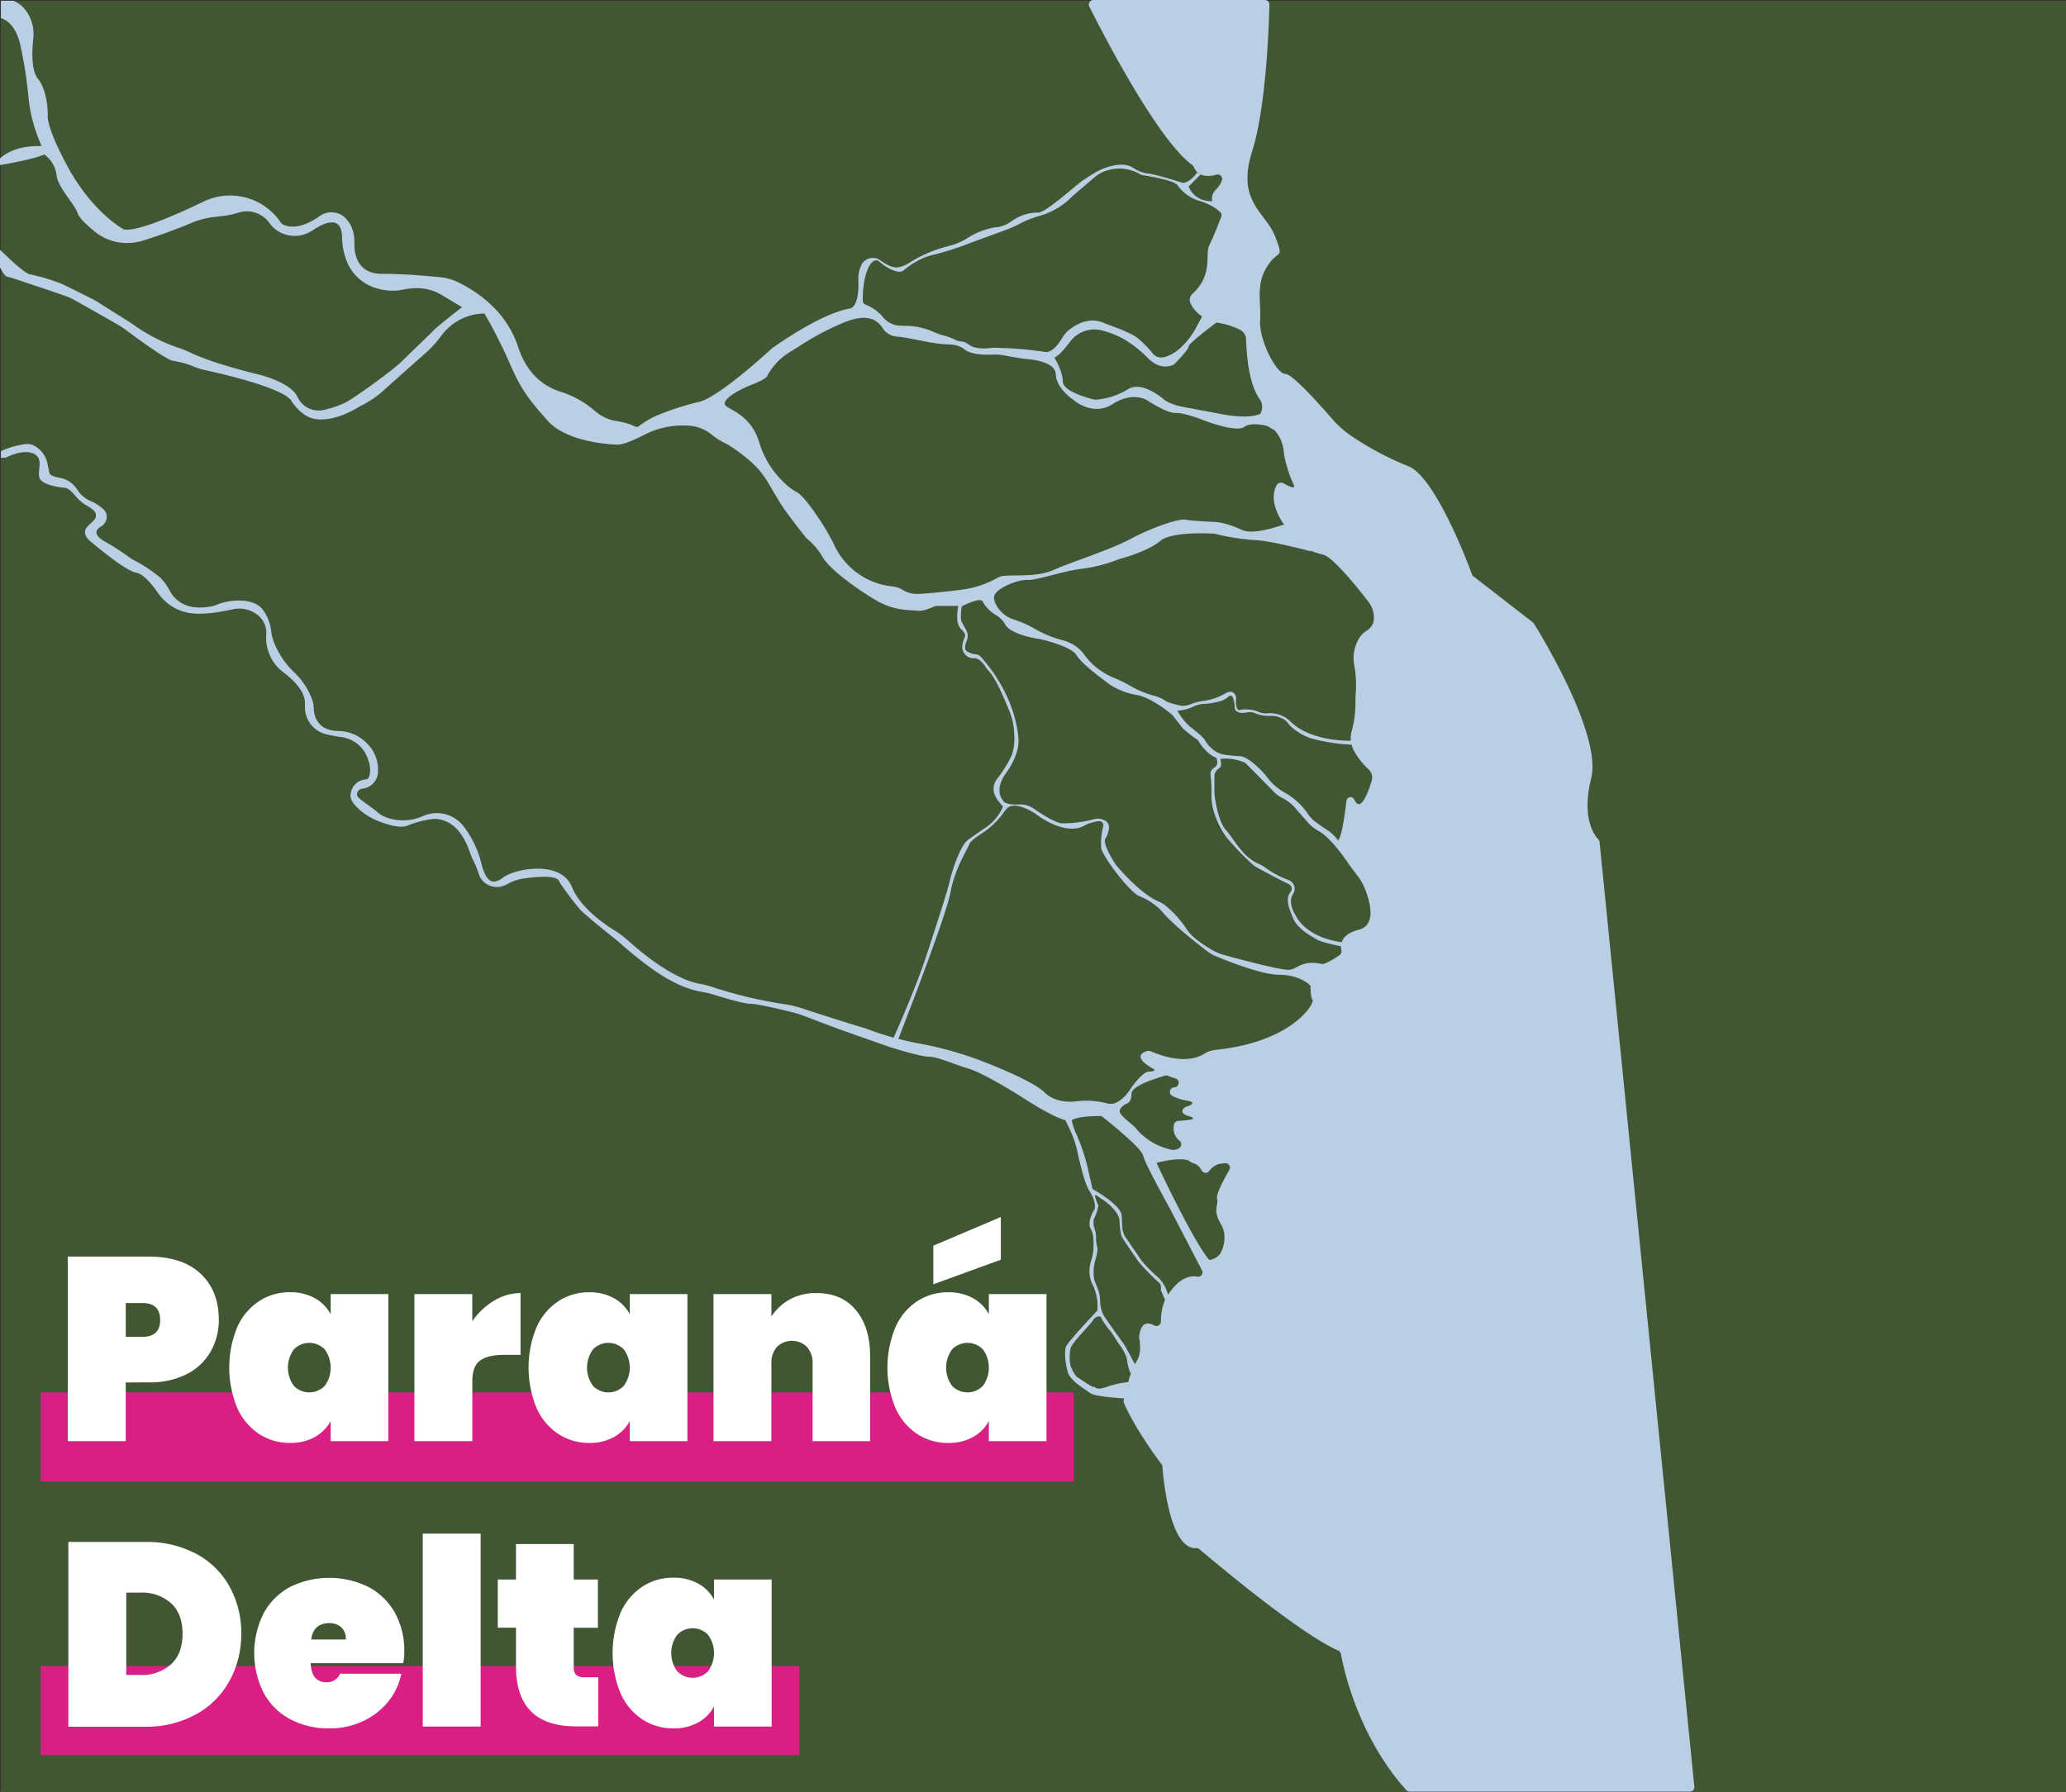 <svg xmlns="http://www.w3.org/2000/svg" viewBox="0 0 504.5 437.68"><rect x="0" y="0" width="504.5" height="437.68" fill="#333333" stroke="none"/><defs><style>.cls-1{fill:#415733;}.cls-2{fill:#bacfe4;}.cls-3{fill:#d91e84;}.cls-4{fill:#fff;}</style></defs><title>yangtzedelta</title><g id="Laag_2" data-name="Laag 2"><g id="Laag_1-2" data-name="Laag 1"><path class="cls-1" d="M340.51,196.36a21.9,21.9,0,0,1-1.72,3.93.62.62,0,0,0,0,.62,9.15,9.15,0,0,0,2,2.53.61.61,0,0,1,.27.47c.13,2.14.79,14.06,0,16.09-.9,2.24,1.94,1.95,3.13.9a60.38,60.38,0,0,0,4.76-6.32A.63.63,0,0,0,349,214c-.25-.7-.92-2.45-1.39-2.69s-2.38-6.61-2.53-7.13l0-.07-3.35-7.83A.62.62,0,0,0,340.51,196.36Z"/><path class="cls-1" d="M369.52,207.71a.71.71,0,0,0-.78.81c.29,2,1.13,6.57,2.87,8.2,1.93,1.8,2,3.94,4.92,1.52A3.87,3.87,0,0,0,378,215a11.87,11.87,0,0,1,.23-3.48c.49-2.08-2.45-2.94-3.51-3.18-.21-.05-.42-.08-.64-.11Z"/><path class="cls-1" d="M350.64,218l-3.75,1.22a.65.65,0,0,0-.34.27c-.63,1.09-3.61,6.36-3.61,9.29,0,3.29,1.19,6,.89,9.71-.23,3-.66,5.66-.82,6.63a.59.59,0,0,0,.27.62c1,.62,4.07,2,7.55-.83a.58.58,0,0,0,.21-.37,52,52,0,0,1,2.07-8,.61.61,0,0,1,1.17.13,76.33,76.33,0,0,1,1.2,10.43.64.64,0,0,0,.1.33c.65,1,4.31,6.33,5.13,5.37s1.49-3.85.9-11.83a.75.75,0,0,1,0-.21c.29-1,2.45-8.41,1.62-10.5-.9-2.24-4.18-6.72-6.13-7.32-1.64-.51-4.91-3.82-5.86-4.8A.6.6,0,0,0,350.64,218Z"/><path class="cls-1" d="M372.42,226.42h-2.61a1.32,1.32,0,0,0-1.31,1.26c-.09,1.83.12,5.28,2.52,7.76a12.69,12.69,0,0,0,6,3.76.22.22,0,0,0,.25-.29,60.62,60.62,0,0,1-3-9.95c-.36-2.33-.6-2.77-.74-2.76Z"/><path class="cls-1" d="M341.3,231.1a1.2,1.2,0,0,0-1.7-.24c-1.37,1-3.79,3-4.43,4.58-.89,2.18,3.29,6.22,3.44,9.05s3.88,3.89,4.33,6.72c.29,1.85.58.21.75-1.15a2.12,2.12,0,0,0-.63-1.81c-.71-.64-1.6-2.23-1.32-6.15C342.16,236.32,343.84,234.6,341.3,231.1Z"/><path class="cls-1" d="M363.59,258.66c.49-4.47,2.14-18.68,3.48-22.36a.67.67,0,0,1,1.11-.24c1.81,1.88,7.27,7.55,9.25,9.78,1.69,1.9-2.52,3.43-5.12,4.16a2.29,2.29,0,0,1-2.65-1.11c-.51-.95-1.09-1.84-1.18-1.16a19,19,0,0,1-.61,2.47,2.78,2.78,0,0,0,.9,3c1,.83,2.15,1.94,1.86,2.53-.51,1.05-1.56,1.35-3.5,1.49a4.87,4.87,0,0,0-2.86,1.79A.39.39,0,0,1,363.59,258.66Z"/><rect class="cls-1" x="0.22" y="0.19" width="504.28" height="437.49"/><path class="cls-2" d="M298,185.37s.39,1.65,0,2-1.45,1.05-1.45,2.1v3.62a11.64,11.64,0,0,0,.09,1.45c.24,1.83,1,6.31,2.76,8.26,2.09,2.3,3.93,6.44,7.94,8.19a9.66,9.66,0,0,1,1.66.93,21.93,21.93,0,0,0,5.57,3,2.27,2.27,0,0,1,1.19,3.42.43.43,0,0,0,0,.07c-1.5,2.09.66,5.23.66,5.23s2.11,5.25,11.32,6.52l.44,1.12s-5.31-1-6.74-1.87-4.56-2.55-5.61-5-2-4.74-.76-6.43c1-1.36-.26-2-.78-2.25l-.55-.25c-1.35-.69-6.51-3.33-7.62-4.11a66.77,66.77,0,0,1-6.37-6.56c-1-1.16-4-5.85-3.92-10.55s-.53-5.27,0-6.11,1.87-.85,1.29-2.74l-.08-.29a7.81,7.81,0,0,1-1.8-1.07,12.52,12.52,0,0,1-2.7-3.25,33.37,33.37,0,0,1-3.75-2.95c-.58-.73-2.45-3.15-2.45-3.15s-5.16-4.52-9.1-5a16.73,16.73,0,0,1-7.32-3.31l-.39-.3c-1.08-.79-5.57-4.17-6.66-6.08-1-1.74-6.1-3.21-8-3.7a12.58,12.58,0,0,0-1.25-.26c-1.63-.26-6.74-1.24-8.09-3.41a6.43,6.43,0,0,0-2.08-2.26,9.25,9.25,0,0,1-2.56-2.09,6.15,6.15,0,0,1-.92-1.36c-.54-1.23-5.11,1.18-5.11,1.18s-.51,2.86,0,3.83c.24.46.67,1.23,1.05,1.9a3,3,0,0,1,.17,2.62c-.38.94-.69,2.14,0,2.6a4.88,4.88,0,0,0,2.26.77,1.85,1.85,0,0,1,1.14.58c1.82,2,8,9.28,9.16,19.26a9.66,9.66,0,0,1-.18,3.43,16.41,16.41,0,0,1-2.74,5.64c-3.18,4.37-.81,6.75-.81,6.75s.17,1.19,4,1a5.6,5.6,0,0,1,3.49,1c2,1.39,5.45,3.56,6.91,3.61a30.33,30.33,0,0,0,7.86-1,3.53,3.53,0,0,1,2.61.3,1.87,1.87,0,0,1,1,2,6.25,6.25,0,0,1-.84,2.42c-.89,1.26,2.52,6.38,2.52,6.38s5.68,7,10.6,9.06a6.12,6.12,0,0,1,1.55.94,26.15,26.15,0,0,1,5.06,5.57c1.13,2,4.16,4,6.09,5.13a12.87,12.87,0,0,0,3.26,1.39c4,1.1,14.29,3.87,16,3.57,2.16-.37,3-2.59,8.39-1.26L320,240.75s-2.44-2.66-7.64-2.66c-4.27,0-12.66-3.37-15.5-4.56a8,8,0,0,1-1.8-1c-2.24-1.69-8.44-6.48-11.13-9.7a10.49,10.49,0,0,0-1.78-1.68,16.43,16.43,0,0,0-3.91-2.27c-2.16-.71-9.05-9.62-9.35-11.84a17.38,17.38,0,0,1,.51-5.21,1,1,0,0,0-1-1.26,9.74,9.74,0,0,0-3.89,1.23c-4.82,2.35-11.5-2.92-11.5-2.92s-5.12-3.63-7.19-1.34a8.77,8.77,0,0,0-.74.92,18.45,18.45,0,0,1-5.19,5c-1.51,1-2.88,2-3.13,2.62-.59,1.55-3.63,6.08-4.67,11.94s-12.71,35.72-12.71,35.72c1.75.46,3.69.91,5.71,1.26a86.87,86.87,0,0,1,14.7,4.18s12.07,4.52,15.24,7.62,8.09,2.16,8.09,2.16a20.22,20.22,0,0,1,7.21.54c3.11,1,5.94-3.84,5.94-3.84s2.7-3.92,4.32-3.92c1.4,0,1.37-.46,1.34-.58l3.7,1.27s-9.33,2.33-9.33,4.69S275,269.6,275,269.6s-2,1-1.49,2.19,3.36,3,4.14,4.13a10.74,10.74,0,0,0,1.52,1.5,15.41,15.41,0,0,0,6.16,3.23l.5.13a2.68,2.68,0,0,0,2.92-1.12l1.75,3.88c-2.58-1.08-8.09.5-8.09.5s9.41,20.17,13.15,24L294,311.22l-8.46-16.28s-5.89-10.57-6.41-12.7S269,272.62,269,272.62s-5.42-.19-7.29,1a14.24,14.24,0,0,0,1.29,3.72,54.16,54.16,0,0,1,2.4,7l1.38,6.07s6.77,3.79,7.08,6.29-.21,3.83,1.18,5.8c1.06,1.51,2.68,3.89,3.38,4.93a9.48,9.48,0,0,0,.79,1,32.12,32.12,0,0,0,3.71,3.67,9.32,9.32,0,0,1,2.5,5.15l-.42,1.5s-1.17-2.88-1.44-3.36.32-1.39-.58-2.13a52.33,52.33,0,0,1-5.12-5.28c-.43-.74-3.94-5.64-4-6.12a16.92,16.92,0,0,1-.47-3.63c0-2-3.09-4.74-4.58-5.48,0,0-1.49-1.28-1.44-.64a11.66,11.66,0,0,0,.85,2.34,11.32,11.32,0,0,1-1.12,3.3,4.76,4.76,0,0,0,.22,2.46,7.48,7.48,0,0,1,.32,2.82l.37,2.08a12.72,12.72,0,0,1-.59,2.82,10.58,10.58,0,0,0-.21,4.68c.14.42.45,1.17.75,1.89a8.62,8.62,0,0,1,.69,3.32,7.17,7.17,0,0,0,1.12,3.9c1.14,1.67,3.14,4.46,4.2,5.92a15,15,0,0,1,1.24,2l2.34,4.31-1.5,1.5a14.13,14.13,0,0,1-.85-3.31c-.14-1.33-1.55-3.33-2-3.95-.12-.16-.23-.33-.34-.5l-1.06-1.64a12.85,12.85,0,0,0-.76-1.06,16,16,0,0,1-2.11-3.07c0-.48-1.22-.7-2,.53s-5.38,5.7-5.54,7a11.66,11.66,0,0,0,0,4.1c.32.75,1,2.45,1.76,2.88s3.3,2.34,3.94,2.34.27.9,3.14,0a21.62,21.62,0,0,1,5.91-1.23c.53.11-1,4.05-1,4.05s-7.44-.32-8.83-1.28-5-3.09-5.59-5.22-.85-4.9-.43-6.12,7.67-8.84,7.67-8.84a11.85,11.85,0,0,0-1.1-6.25,7.05,7.05,0,0,1-.82-3.34,8.58,8.58,0,0,1,.37-2.54,9.83,9.83,0,0,0,.57-2.51c.12-1.66.15-4.12-.58-5.23-1.17-1.76.93-5,.93-5s.47-1.64-1.28-4.33c-1.12-1.71-2.23-6.27-2.9-9.39a25.7,25.7,0,0,0-2.11-6.09c-.44-.89-.82-1.67-.86-1.83-3.48-.9-10.61-5.62-10.61-5.62s-9.1-5.81-13.1-7-7.49-2.9-9.68-2.9-9.81-2.46-9.81-2.46l-12.26-4.32-8.3-3.15a23.28,23.28,0,0,0-2.94-.92c-2.73-.69-8.26-2-10.13-2.06-1.61,0-5.82-1.25-8.64-2.11a25.22,25.22,0,0,0-3.82-.9,24,24,0,0,1-6.58-2.41c-4.85-2.4-10.9-7.63-12.85-9.37-.46-.4-.92-.79-1.4-1.17-1.94-1.54-7-5.6-8.34-7a77.07,77.07,0,0,1-4.94-6.52c-.18-.25-.23-.6-.46-.81-.39-.33-1.56-1.28-8.47-.32a11.23,11.23,0,0,0-4.15,1.48l-.07,0a4.67,4.67,0,0,1-6.71-2.56,22.69,22.69,0,0,0-1.46-3.57c-.8-1.29-2.16-8.73-8.24-9.82a5.86,5.86,0,0,0-2,0,23.53,23.53,0,0,0-5.61,1.51c-2,.87-5.57-.36-7.65-1.24a15.55,15.55,0,0,1-3.42-2c-1.41-1.1-3.13-2.76-2.94-4.27l.06-.42a4,4,0,0,1,3.7-3.32h0c.68,0,.9-.89,1-1.74a7.34,7.34,0,0,0-.48-3.14,7.94,7.94,0,0,0-6.41-5.45,32.1,32.1,0,0,1-3.94-.73,6.8,6.8,0,0,1-5.06-6.16c0-.44,0-.92,0-1.43,0-3-3.06-5.84-5.19-7.44A10.57,10.57,0,0,1,65,155.26l0-.16A5.43,5.43,0,0,0,63,150.29a7.27,7.27,0,0,0-6.28-1.44c-2.64.59-7.17,1.41-10.32.89l-.15,0a11.8,11.8,0,0,1-7.68-4.91c-1.36-2-3.51-4.62-5.28-4.94-2.84-.51-10.73-7.29-10.73-7.29s-3.27-2.07-1-4.2c.62-.59,1.08-1,1.42-1.39a1.58,1.58,0,0,0,0-2.22,6.44,6.44,0,0,0-1.44-1.09,10.75,10.75,0,0,1-3.11-2.54c-.78-.95-1.75-1.92-2.49-2-1.48-.13-5.81-.71-6.33-2.52s1.17-4.71-1.48-5.87-6.71,1-6.71,1-.59,0-1.2.07v-1.64a20.37,20.37,0,0,1,5.46-1.65,4.18,4.18,0,0,1,2.37.16,6.44,6.44,0,0,1,3.56,4.6l.48,2.32s.22.68,2.43,1.07a6.28,6.28,0,0,1,4,2.41q.25.33.51.72a7.05,7.05,0,0,0,2.91,2.47,11.18,11.18,0,0,1,3.54,2.3,2.61,2.61,0,0,1,.57,1.25,2.75,2.75,0,0,1-1.39,2.75c-1,.58-2.28,1.83.95,3.68a58.93,58.93,0,0,1,5.66,3.62,10.91,10.91,0,0,0,1.45.94,35.22,35.22,0,0,1,6.51,4.34,13.47,13.47,0,0,1,2.25,3.16,7.62,7.62,0,0,0,6.33,4,12.36,12.36,0,0,0,5-.57c3-1.35,9.44-2,11.6,1.48a10.86,10.86,0,0,1,1.76,4.46,11.52,11.52,0,0,0,.75,3.22,20.48,20.48,0,0,0,4.78,7.15,17.3,17.3,0,0,1,4.59,7,6.75,6.75,0,0,1,.32,1.89c0,1.5.68,5.52,6,5.58a9.8,9.8,0,0,1,7.06,3.09,8.82,8.82,0,0,1,2.64,6.57,4.27,4.27,0,0,1-3.87,4.43,1.42,1.42,0,0,0-1.26,1.36,1.09,1.09,0,0,0,.28.74c.74.81,3.73,2.7,4.86,3.77s5.73,3.11,11,.81a8.18,8.18,0,0,1,7.51.42,7.78,7.78,0,0,1,2.4,2.13,24.34,24.34,0,0,1,4.18,8.51c1.22,5.19,2.9,5.94,5.53,3.91s14-4.38,16.72,2.36c2,4.9,7.56,8.85,10.43,10.63a23.88,23.88,0,0,1,3.42,2.57c3.31,3,11,9.35,17.49,10.47a21.35,21.35,0,0,1,3,.77,106.28,106.28,0,0,0,17.37,4.16,22.75,22.75,0,0,1,4.14.94c4.09,1.33,12.6,4.08,15.87,5,0,0,2.8,1.13,6.83,2.26,0,0,5.33-11.81,8-20s5-15.29,5.64-18,2.6-8.9,4.53-10.31c.94-.69,2.73-1.93,4.31-3a12,12,0,0,0,4.11-4.81.73.73,0,0,1,.11-.19c.13-.19-1.19-1.24-1.92-2.79a3.9,3.9,0,0,1,.42-4,32.31,32.31,0,0,0,3.72-6,14.33,14.33,0,0,0,.53-5.18,16.14,16.14,0,0,0-1.09-5.26c-1.19-3-3.36-8.15-5.1-10a7.59,7.59,0,0,1-.9-1.15c-.53-.82-1.54-2.07-2.79-2a2.58,2.58,0,0,1-1.23-.23,2.85,2.85,0,0,1-1.52-3.09,5.36,5.36,0,0,1,.53-1.73c.35-.64-.13-1.32-.65-1.81a3.71,3.71,0,0,1-1.14-2.45A14.42,14.42,0,0,1,234,148l-5.42,0c-.34,0-2.76,1.38-4.43,1.18s-5.56.1-9.88-2.36-11.47-7.53-13.34-10.67a16.27,16.27,0,0,0-4-4.68s-4.92-6.1-6.59-8.9c-.78-1.3-1.85-3.12-2.78-4.7a21.42,21.42,0,0,0-5.15-5.91,43,43,0,0,0-5-3.56,15.43,15.43,0,0,1-3.39-2.05,9.83,9.83,0,0,0-6.2-2.4,20.78,20.78,0,0,0-9.89,1.94c-5.85,3.1-7.28,2.71-7.28,2.71s-11.86-.2-16.88-5.8S127,94.63,124.3,88.38a119,119,0,0,0-6-11.81,13.26,13.26,0,0,0-10.44,5.31,28.85,28.85,0,0,1-3.92,4.34c-3.32,2.93-8.69,7.7-10.49,9.34a24.56,24.56,0,0,1-5.22,3.51q-.54.27-1,.57c-1.59.94-6.63,3.63-10.88,2.57,0,0-2.81-.58-5.18-4.29-2-3.18-17-6.64-21.27-7.56a15.42,15.42,0,0,1-2.13-.65,23.42,23.42,0,0,0-5.44-1.57c-1.38,0-9.08-5.67-11.68-7.61a19.06,19.06,0,0,0-1.85-1.22c-2.87-1.64-11.1-6.35-12-6.72C15.67,72.14,6.27,69,6.27,69s-3.71-1.28-4.48-1.4c-.55-.1-1.23-1.25-1.57-1.89C.08,65.47,0,65.3,0,65.3V61l.22.21c1.07,1.06,5.83,5.69,7.13,5.8a48.74,48.74,0,0,1,6.19,1.75,17.8,17.8,0,0,1,2.44,1l6.34,3.15c.51.25,1,.54,1.5.84l7.93,5c.28.19.56.37.84.57a42.65,42.65,0,0,0,10.86,5.59,26.71,26.71,0,0,1,3.14,1.26c2.09,1,6.82,2.9,16.28,5.24,0,0,8,1.79,9.79,5.56a.75.75,0,0,0,.06.13,5.69,5.69,0,0,0,6.51,3,25.45,25.45,0,0,0,5.14-1.77c2.36-1.28,11.51-7.8,14.06-10.36s6.43-6.18,7.17-7c1-1.14,7.23-5.94,7.23-5.94l-5-3a11.54,11.54,0,0,0-6.19-1.64,17.83,17.83,0,0,0-3.68.44,12.82,12.82,0,0,1-5.13-.2,11.15,11.15,0,0,1-8-6.45,16.44,16.44,0,0,1-1.3-6.27c-.09-5.67-4.7-3.34-7.22-1.64a7.64,7.64,0,0,1-10.12-1.29c-.1-.13-.21-.26-.31-.4A6.78,6.78,0,0,0,58.05,52a20.76,20.76,0,0,1-3.81.77L52.38,53a19.67,19.67,0,0,0-5.45,1.38A135.1,135.1,0,0,1,34.15,59l-.15,0a12.51,12.51,0,0,1-11-2.54c-1.8-1.49-3.71-3.27-4-4.34-.65-2.11-4.85-6.29-5.18-9.28a7.41,7.41,0,0,0-3-5.11C8.23,38.89,1.5,40.07.22,40.29l-.22,0V38.68l.22-.19c3.91-3.31,9.93-2.78,9.93-2.78l-.82-2.06a36.82,36.82,0,0,1-2.39-10A103.61,103.61,0,0,0,5,11.12C4,6.68,2,5,.22,4.42V.19H3.3A7.27,7.27,0,0,1,6.51,2.85,9.68,9.68,0,0,1,8.12,9.47c-.3,2.76-.55,7.69,1.15,9.78,1.91,2.35,2.31,6.44,2.39,8,0,.3,0,.6,0,.9-.06.84.2,4,5,12.81,5.89,10.74,13.13,14.8,13.13,14.8s1.07,2.57,19.84-6.49A14.92,14.92,0,0,1,68.32,54l.27.39a1.43,1.43,0,0,0,.42.39c.88.5,3.89,1.66,9.06-2a4.93,4.93,0,0,1,5.74,0,7.4,7.4,0,0,1,2.64,5,8.54,8.54,0,0,1,.09,1.6c-.07,1.88.27,7.5,6.67,7.5,5.61,0,11.66.56,14.53.86a12.12,12.12,0,0,1,3.69,1c3.82,1.77,12,6.52,15.06,15.92,2.29,7.14,6.86,9.9,10.32,11a23.46,23.46,0,0,1,8.22,4.51,10.8,10.8,0,0,0,4.93,2.58,19.58,19.58,0,0,1,4.15,1,8.57,8.57,0,0,1,.93.42.93.93,0,0,0,1.05-.13,21.32,21.32,0,0,1,5.07-2.86,67.77,67.77,0,0,1,9.44-3c4.36-.84,15.5-10.89,17.57-12.79a7.51,7.51,0,0,1,.76-.61c2.17-1.52,12.18-8.4,18.68-9.43,0,0,2.26-.16,2-7a7.38,7.38,0,0,1,.75-3.61.59.59,0,0,0,0-.08,3.15,3.15,0,0,1,4.61-1.07c1.19.86,3.05,2,4.54,1.68a8.59,8.59,0,0,0,2.72-1.19,31.79,31.79,0,0,1,8.83-3.83L232,60a14.86,14.86,0,0,0,4.19-1.81l.29-.18a17.56,17.56,0,0,1,6.88-2.53h.1a6.91,6.91,0,0,0,2.87-1c.26-.16.54-.35.83-.55a11.12,11.12,0,0,1,5.71-2c.25,0,.49,0,.71,0,1.78.06,10.18-7.6,11.05-8s4.41-3.59,9.24-3.7a5.17,5.17,0,0,1,2.8.73,8.57,8.57,0,0,0,3.47,1.42c1.37-.06,8.69,2.3,8.69,2.3s1.7,0,3.49-2.54l.93.41-2.86,2.87a.28.28,0,0,0-.07.3c.3.74,1.74,3.59,6,3.43l1.12,2.17a14.22,14.22,0,0,0-4.69-2.29A10.19,10.19,0,0,1,288.14,46a6.45,6.45,0,0,1-.56-.72c-.88-1.4-8.89-2.55-8.89-2.55a10.13,10.13,0,0,0-5.37-1.56,9.93,9.93,0,0,0-2.69.38,8.58,8.58,0,0,0-3.15,1.58l-5,4.27c-.41.35-.8.71-1.18,1.09a17.78,17.78,0,0,1-7.2,4.16,26.57,26.57,0,0,0-4.88,1.89,26.64,26.64,0,0,1-3.44,1.56l-8.65,3.16a70,70,0,0,1-9.32,3,14.82,14.82,0,0,0-4,1.6,18.4,18.4,0,0,0-3.1,2.15c-1.09,1-3.49-.3-4.78-1.16a10.34,10.34,0,0,1-1.1-.88c-.48-.42-1.58-1-2.8,1.48s-1.37,6.39-1.35,8a1,1,0,0,0,.63.93,10.74,10.74,0,0,1,4.24,3,5.69,5.69,0,0,0,4.13,2.17c.72,0,1.52.07,2.37.06a17.78,17.78,0,0,1,6.24,1.6,17.08,17.08,0,0,0,2.22.76,13.49,13.49,0,0,1,2.71,1c1.65.85,1.56-.1,3.54,1.32,1.4,1,3.94.86,5.3.7a12.72,12.72,0,0,1,2.31,0A90.75,90.75,0,0,1,255,85.93c1.83.49,3.6-2.06,4.39-3.39A7.18,7.18,0,0,1,261,80.63c1.76-1.42,5.18-3.45,8.91-1.58,0,0,5.52,1.88,7.59,3.3a24.09,24.09,0,0,1,4,4,2.71,2.71,0,0,0,2.54.92c1.55-.29,4-1.41,6.68-5.07.36-.49.69-1,1-1.52L293.7,77l4.39,1s-7.83,5.74-7.83,6.61S286.69,89,286.69,89s-3,1.83-6.26-1.42a29.5,29.5,0,0,0-6-4.76,23.23,23.23,0,0,0-5.62-2.18,7.39,7.39,0,0,0-7.48,2.79c-1.16,1.53-2.81,3.52-3.86,3.91,0,0,2,3.17,2.06,5.87s7.85,4.43,7.85,4.43a17.4,17.4,0,0,0,8-2.53c3.57-2.38,9.12,2.69,9.12,2.69a12.63,12.63,0,0,0,4.06,1.52l10.05,1.89s6.18,1.27,9.2-.16l2.45,3.22c-.18-.06-4.56-1.42-6.42,0s-9.35-1.4-9.35-1.4-5.23-2.14-7.37-2S280,97.7,280,97.7s-3.41-2.14-8.32,1-9.51-1-9.51-1-4.24-2.76-4.36-6.28c-.09-2.87-5.06-3.55-6.88-3.69-.55-.05-1.1-.12-1.65-.2L245,86.77a13.27,13.27,0,0,0-2.74-.15c-1.77.08-5,0-6.61-1.18a5.81,5.81,0,0,0-2.19-1.1,8,8,0,0,0-1.71-.2,35.76,35.76,0,0,1-4.94-.57l-4.92-.95c-.91-.18-1.83-.3-2.76-.39a4.54,4.54,0,0,1-3.43-1.86c-1.33-2.1-3.64-4.13-9.94-1.47a67.28,67.28,0,0,0-10.51,5.61,7.39,7.39,0,0,1-.66.42l-1.52.93A15.78,15.78,0,0,0,188,90.7a5.6,5.6,0,0,0-.61,1.08c-.26.71-2.57,1.7-3.85,2.2a27.26,27.26,0,0,0-3.33,1.56c-1.53.86-3.21,2-3.25,3-.06,1.5,6.08,1.91,8.43,9.48a22.1,22.1,0,0,0,6,9.78,13.94,13.94,0,0,0,3.07,2.37c2,.79,6.61,8.18,6.61,8.18s1.89,3.07,2.75,5c.09.19.19.4.31.61a17.65,17.65,0,0,0,10.14,8.51,16.37,16.37,0,0,0,3.54.75,6.21,6.21,0,0,1,2.71.92,6.48,6.48,0,0,0,3.29.93c1.74,0,6.82-.49,10.75-1a24.19,24.19,0,0,0,9.31-3.1l.05,0c1.63-.94,8.7.35,13.27-1.72s13.7-4.82,19-7.67,11.9-5,13.32-4.65c1.06.25,5,.46,6.94.55a11.8,11.8,0,0,1,2.44.37,24.21,24.21,0,0,1,4.36,1.58c2.85,1.37,9.66-1.13,9.66-1.13l4.31-.77,2.92,7.15s-9.91-2.67-13.79-2.76a56,56,0,0,1-9.74-1.55s-10.34-.77-13.35,1.81c-2.45,2.09-7.48,3.68-9.32,4.21-.43.12-.85.26-1.27.41a37.63,37.63,0,0,1-8.37,2.11c-4.57.51-11.29,2.92-13.45,2.75s-7.84,2.07-8.1,4.05a3.5,3.5,0,0,0,.46,1.94,7.5,7.5,0,0,0,4.28,3.65,25.46,25.46,0,0,1,5.43,2.43,28.18,28.18,0,0,0,6.71,2.69,10.29,10.29,0,0,1,2.73,1.21,8.36,8.36,0,0,1,2.37,2.22,11.3,11.3,0,0,0,.84,1.08,17,17,0,0,0,6.32,4.58,33.29,33.29,0,0,1,4.56,2.27,24.18,24.18,0,0,0,5.53,2.2,9.82,9.82,0,0,1,3,1.45l0,0h0a27,27,0,0,0,3.75,1,6.09,6.09,0,0,0,2.31-.53,12.29,12.29,0,0,1,2.52-.65,14.79,14.79,0,0,0,5.4-1.73c2.52-1.62,2.88.82,2.88.82-.24,3.31.79,3.11.79,3.11a8.76,8.76,0,0,1,1.1-.17,8.19,8.19,0,0,1,3.72.65,4.35,4.35,0,0,0,2.35.27,7.6,7.6,0,0,1,3.56.76,6.51,6.51,0,0,1,1.73,1.26c5.41,5.26,15.35,4.69,15.35,4.69l.29,1a44.72,44.72,0,0,1-10.6-1.57,13.59,13.59,0,0,1-4.74-2.75,5.23,5.23,0,0,1-.9-1,3.21,3.21,0,0,0-1-.89,5.87,5.87,0,0,0-3-.85h-.91a7.74,7.74,0,0,1-3.11-.65h0a3,3,0,0,0-1.74-.21c-3.63.67-3.2-1.41-3.2-1.41a8.75,8.75,0,0,0-.5-2.29.61.61,0,0,0-1-.18,5.52,5.52,0,0,1-1.57,1,17.2,17.2,0,0,1-4.72.83,6.38,6.38,0,0,0-2.26.61,10.74,10.74,0,0,1-4,1.05,4.55,4.55,0,0,1,.32.49,13.78,13.78,0,0,0,2.5,3.13l.46.4c.74.56,3.3,2.59,3.5,3.23a7.81,7.81,0,0,0,1.62,1.94,5.58,5.58,0,0,0,3,1.52,33.86,33.86,0,0,0,3.76.38c1.95,0,4.9,3,6,4.2a7.69,7.69,0,0,1,.68.83,14.13,14.13,0,0,0,4.84,4.13,16.67,16.67,0,0,1,5.34,5.12,7.52,7.52,0,0,0,1.71,1.76c.77.57,1.87,1.36,3.09,2.14a9.82,9.82,0,0,1,3.38,4.06l.87,2.93s-3.73-5.35-6.47-6.84a9.53,9.53,0,0,1-2.53-1.94c-1-1.15-2.41-2.68-3.21-3.69a11.21,11.21,0,0,0-3.42-2.6,6.73,6.73,0,0,1-1.72-1.27l-7.11-7.18A11.64,11.64,0,0,0,298,185.37Z"/><path class="cls-2" d="M266,1.6c3.36,6.71,16.65,32.5,25.13,38.7a1.24,1.24,0,0,1,.37.48c.32.8,1.59,3,5.51,1.89A1.11,1.11,0,0,1,298.41,44a5.76,5.76,0,0,1-1.5,2.31c-2.16,2.32-.14,4.51,1,5.44A1.1,1.1,0,0,1,298.2,53c-.59,1.57-2,5.13-2.89,6.88C294.17,62,296.38,67,291.2,71.75a2,2,0,0,0-.44,2.43c.77,1.58,2.6,3.86,6.83,4.7A17.28,17.28,0,0,1,303,80.66,2.79,2.79,0,0,1,304.3,83c.06,2.65.47,10.5,3.26,14.43a3.32,3.32,0,0,1,.25,3.54l0,.06c-1,1.67,2.53,3.58,3.24,3.94a1.15,1.15,0,0,1,.26.19,9,9,0,0,1,2.19,5.35,18.64,18.64,0,0,0,.6,2.86,29.57,29.57,0,0,0,1.77,4.94c.75,1.41-1.2.45-2.44-.25a1.24,1.24,0,0,0-1.7.48c-.76,1.39-1.47,4.21,1.19,8.63,4,6.61,7.1,7.51,10.19,8.31,2.52.66,8.79,8.56,11,11.44a6.42,6.42,0,0,1,1.38,3.72A3.53,3.53,0,0,1,333.8,154a5.92,5.92,0,0,0-2.06,2.16,9.18,9.18,0,0,0-1.06,6.21,27.93,27.93,0,0,1,.43,6.27,31,31,0,0,0-.12,3.2,25.87,25.87,0,0,1-.94,6.79,6.51,6.51,0,0,0,.69,4.94,18.27,18.27,0,0,0,3.45,4.35,2.65,2.65,0,0,1,.78,2.73c-.62,2.08-1.75,5.28-2.92,5.73-.54.21-1-.32-1.38-1.15a1,1,0,0,0-1.86.3c-.49,4.11-1.26,9.13-2.08,9.73-1.12.8,3,6.43,4.89,8.82a12.17,12.17,0,0,1,1.64,2.89c1.23,3.07,3,9-1.47,10.12s-4.53,3.78-4.24,5a1.12,1.12,0,0,1-.38,1.14,15.77,15.77,0,0,1-3.89,2.19c-2.54,1-3.17,4.68-3.26,5.27,0,0,0,.09,0,.14,0,.45,0,2.82.51,3.43S316,254.4,297,256.42a6.93,6.93,0,0,0-3,1c-1.69,1.07-5.7,2.47-13.08-.67a1.08,1.08,0,0,0-.73-.05c-1.09.3-3.77,1.43,1.39,4.35a26,26,0,0,0,5.47,2.37,1.11,1.11,0,0,1-.2,2.16l-.17,0a1.11,1.11,0,0,0-.43,2.07,10.36,10.36,0,0,0,3.27,1.12c3.21.53.82,1.34.15,1.54a1.11,1.11,0,0,0-.34.18c-.49.37-1.53,1.43,1.11,2.19s-1.11,1-2.75,1.12a1.1,1.1,0,0,0-1,.84,3.84,3.84,0,0,0,1.37,4,1.09,1.09,0,0,1,.27,1.33l-.24.49a1.1,1.1,0,0,0,.26,1.33l2.34,2a1.23,1.23,0,0,0,.48.25,3.27,3.27,0,0,1,2.22,1.78,1.1,1.1,0,0,0,1.86.25,4.57,4.57,0,0,1,2.28-1.73c.55-.11,1.1-.18,1.6-.23a1.1,1.1,0,0,1,1.06,1.65c-1.31,2.27-3.32,6-3,7.05.47,1.5-1.16,2.66.93,6.15s-.11,7.19-.11,7.19a3.8,3.8,0,0,1-3.7,1.56c-1.36-.13-1.2,1.27-.72,2.67a1.11,1.11,0,0,1-1.24,1.45c-1.8-.33-4.43.27-7.22,4.53,0,0-1.62,2.13-1.65,6.39a1.11,1.11,0,0,1-1.64,1c-1.43-.79-3.27-1-3.66,2.69a1.13,1.13,0,0,0,0,.32c.13.68.61,3.54-.42,5.36a19.78,19.78,0,0,0-2.13,5l-1.23,4.88a1.2,1.2,0,0,0,.06.7c.6,1.41,3.14,6.91,9.18,14.94a1.1,1.1,0,0,1,.21.57c.19,2.59,1.73,20.37,8.29,19.93a1.07,1.07,0,0,1,.75.25c3,2.56,24.27,20.54,33.92,24.77a1.09,1.09,0,0,1,.63.8c.59,3.29,4,19.9,15.95,33.28a1.09,1.09,0,0,0,.83.37h68.42a1.1,1.1,0,0,0,1.1-1.22L390.6,205.67a1.09,1.09,0,0,0-.3-.64c-.95-1-4.17-5.21-1.75-14.89,2.69-10.75-12.56-35.58-14-37.85a.89.89,0,0,0-.26-.29L359.8,140.77a1.08,1.08,0,0,1-.36-.49c-1-2.76-9.08-24.09-15.67-26.46a74.34,74.34,0,0,1-13-6.81,25.22,25.22,0,0,1-5.51-4.74c-3.39-3.9-9.72-10.93-11.35-10.93-2.25,0-6.48-8.26-6.2-13s-1.12-8.71,1.69-13.21,4.23-1.41,2-7.33-9.58-8.44-5.64-20.84c3.44-10.8,4.1-30.84,4.21-35.8A1.11,1.11,0,0,0,308.85,0H267A1.1,1.1,0,0,0,266,1.6Z"/><rect class="cls-3" x="9.91" y="340.1" width="252.3" height="21.77"/><path class="cls-4" d="M30.7,337.68V352H16.56V306.93H36.3q8.28,0,12.71,4.2t4.42,11.27a15.47,15.47,0,0,1-2,7.74,14,14,0,0,1-5.83,5.5,19.72,19.72,0,0,1-9.33,2Zm8.41-15.28q0-4.14-4.4-4.14h-4v8.28h4Q39.11,326.54,39.11,322.4Z"/><path class="cls-4" d="M76.87,317.08A9.76,9.76,0,0,1,80.75,321v-4.91H94.82V352H80.75v-4.9A9.73,9.73,0,0,1,76.87,351a12.12,12.12,0,0,1-6.05,1.44,13.62,13.62,0,0,1-7.58-2.2,14.91,14.91,0,0,1-5.32-6.37,25.93,25.93,0,0,1,0-19.68,14.82,14.82,0,0,1,5.32-6.36,13.54,13.54,0,0,1,7.58-2.2A12.22,12.22,0,0,1,76.87,317.08Zm-5.1,12.51a7.54,7.54,0,0,0,0,8.92,5.24,5.24,0,0,0,7.52,0,7.54,7.54,0,0,0,0-8.92,5.24,5.24,0,0,0-7.52,0Z"/><path class="cls-4" d="M120.61,317.72a12.46,12.46,0,0,1,6.5-1.88v15.09h-4q-4,0-5.89,1.4c-1.26.94-1.88,2.59-1.88,5V352H101.19V316.09h14.14v6.63A17.1,17.1,0,0,1,120.61,317.72Z"/><path class="cls-4" d="M149.91,317.08a9.76,9.76,0,0,1,3.88,3.92v-4.91h14.07V352H153.79v-4.9a9.73,9.73,0,0,1-3.88,3.91,12.12,12.12,0,0,1-6,1.44,13.62,13.62,0,0,1-7.58-2.2,14.84,14.84,0,0,1-5.32-6.37,25.93,25.93,0,0,1,0-19.68,14.75,14.75,0,0,1,5.32-6.36,13.54,13.54,0,0,1,7.58-2.2A12.22,12.22,0,0,1,149.91,317.08Zm-5.1,12.51a7.54,7.54,0,0,0,0,8.92,5.23,5.23,0,0,0,7.51,0,7.5,7.5,0,0,0,0-8.92,5.23,5.23,0,0,0-7.51,0Z"/><path class="cls-4" d="M209,320q3.47,4.14,3.47,11.21V352H198.43V333a5.75,5.75,0,0,0-1.37-4,5.26,5.26,0,0,0-7.36,0,5.82,5.82,0,0,0-1.33,4v19H174.23V316.09h14.14v5.48a12.75,12.75,0,0,1,4.42-4.14,13,13,0,0,1,6.59-1.59Q205.56,315.84,209,320Z"/><path class="cls-4" d="M237.59,317.08a9.69,9.69,0,0,1,3.88,3.92v-4.91h14.08V352H241.47v-4.9a9.67,9.67,0,0,1-3.88,3.91,12.12,12.12,0,0,1-6.05,1.44,13.64,13.64,0,0,1-7.58-2.2,14.82,14.82,0,0,1-5.31-6.37,25.8,25.8,0,0,1,0-19.68,14.73,14.73,0,0,1,5.31-6.36,13.56,13.56,0,0,1,7.58-2.2A12.22,12.22,0,0,1,237.59,317.08Zm6.81-9.39-16.49,6v-9.43l16.49-7Zm-11.9,21.9a7.5,7.5,0,0,0,0,8.92,5.23,5.23,0,0,0,7.51,0,7.54,7.54,0,0,0,0-8.92,5.23,5.23,0,0,0-7.51,0Z"/><rect class="cls-3" x="9.91" y="406.93" width="185.31" height="21.77"/><path class="cls-4" d="M56,410.64a20.62,20.62,0,0,1-8.18,8.12,25.06,25.06,0,0,1-12.38,3H16.69V376.63H35.48a25.69,25.69,0,0,1,12.38,2.87,20,20,0,0,1,8.18,8,23.22,23.22,0,0,1,2.87,11.59A23.46,23.46,0,0,1,56,410.64ZM41.78,406.5c1.87-1.74,2.8-4.23,2.8-7.45s-.93-5.71-2.8-7.45A10.67,10.67,0,0,0,34.2,389H30.83v20.12H34.2A10.67,10.67,0,0,0,41.78,406.5Z"/><path class="cls-4" d="M98.45,406.24H75.85c.13,1.79.53,3,1.21,3.66a3.67,3.67,0,0,0,2.67,1,3.43,3.43,0,0,0,3.31-2.1H98a15.53,15.53,0,0,1-3.22,6.85,17.33,17.33,0,0,1-6.17,4.77,19,19,0,0,1-8.19,1.75,19.85,19.85,0,0,1-9.52-2.23,15.81,15.81,0,0,1-6.49-6.4,21.67,21.67,0,0,1,0-19.55,15.87,15.87,0,0,1,6.49-6.4,21.65,21.65,0,0,1,19,0,15.86,15.86,0,0,1,6.5,6.28,19,19,0,0,1,2.32,9.61A12.67,12.67,0,0,1,98.45,406.24Zm-14-5.79a3.8,3.8,0,0,0-1.14-3,4.29,4.29,0,0,0-2.87-1c-2.59,0-4.07,1.33-4.45,4Z"/><path class="cls-4" d="M117.37,374.59v47.13H103.23V374.59Z"/><path class="cls-4" d="M146.09,409.68v12h-5.35Q126,421.72,126,407v-9.43h-4.45V385.8H126v-8.66H140.1v8.66H146v11.78H140.1v9.68a2.46,2.46,0,0,0,.6,1.85,2.91,2.91,0,0,0,2,.57Z"/><path class="cls-4" d="M170.47,386.79a9.69,9.69,0,0,1,3.89,3.91v-4.9h14.07v35.92H174.36v-4.91a9.72,9.72,0,0,1-3.89,3.92,12.17,12.17,0,0,1-6.05,1.43,13.53,13.53,0,0,1-7.57-2.2,14.75,14.75,0,0,1-5.32-6.36,25.93,25.93,0,0,1,0-19.68,14.84,14.84,0,0,1,5.32-6.37,13.6,13.6,0,0,1,7.57-2.19A12.06,12.06,0,0,1,170.47,386.79Zm-5.09,12.51a7.5,7.5,0,0,0,0,8.92,5.23,5.23,0,0,0,7.51,0,7.5,7.5,0,0,0,0-8.92,5.23,5.23,0,0,0-7.51,0Z"/></g></g></svg>